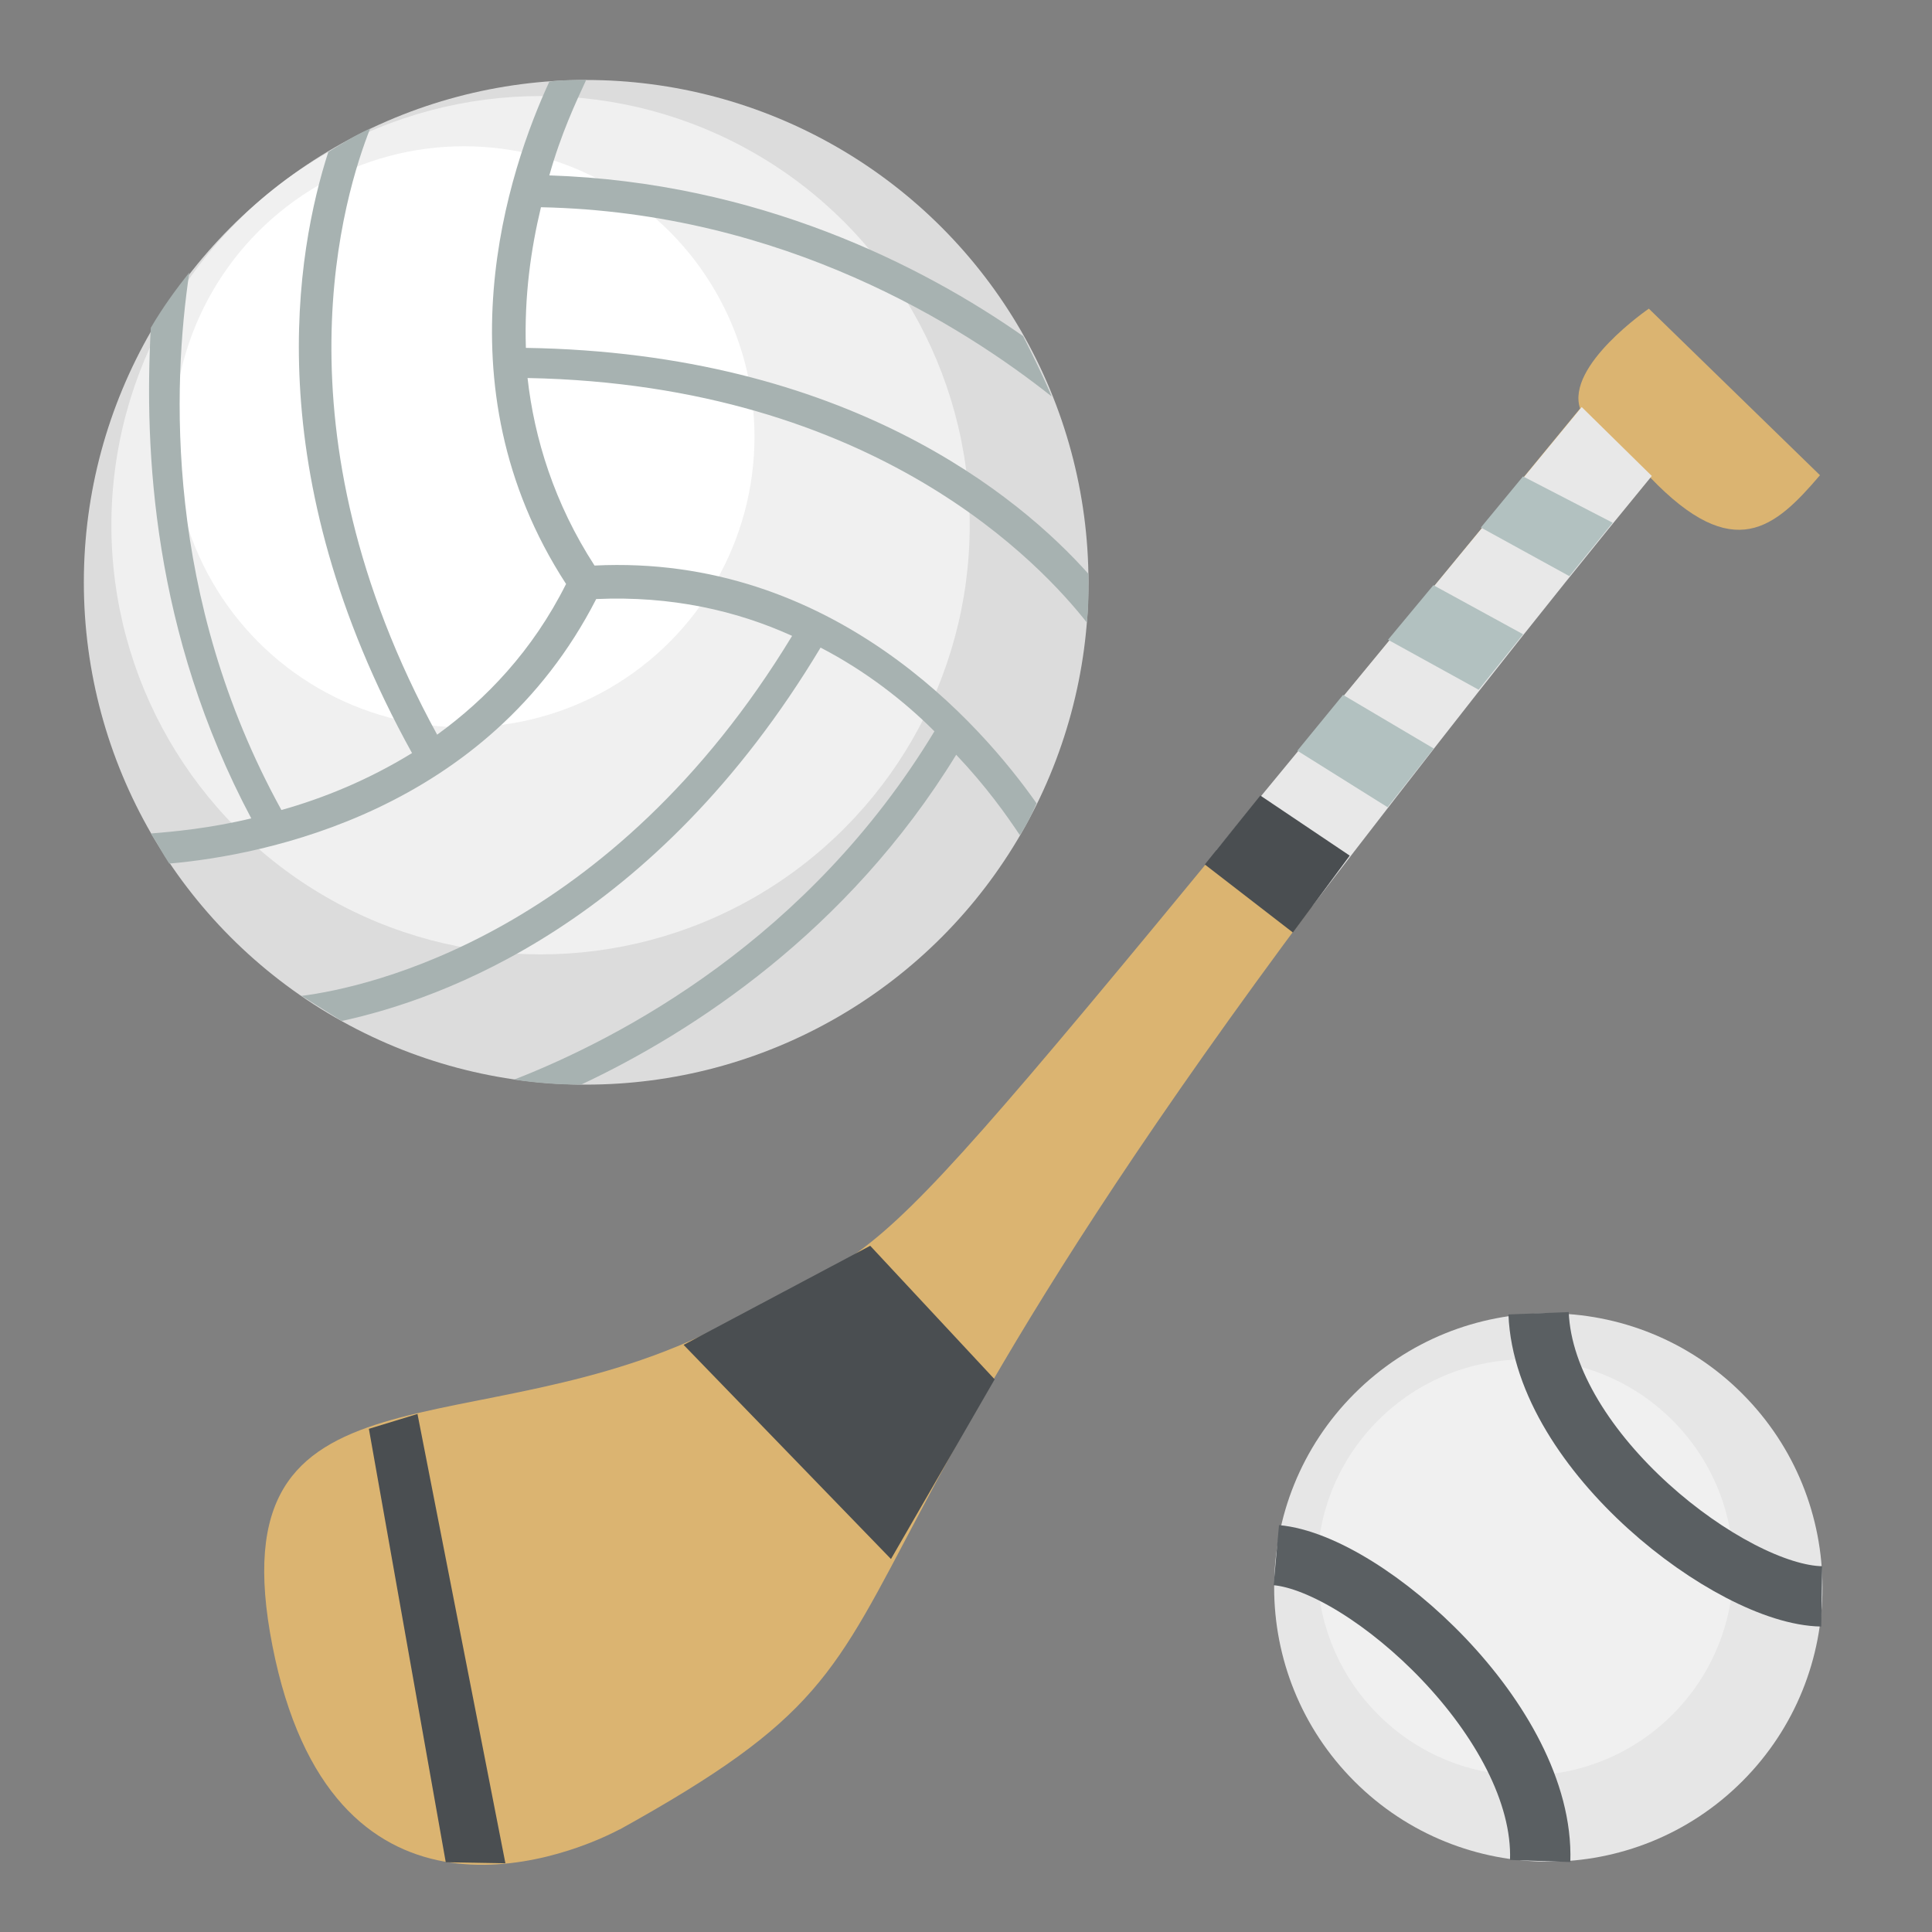 <?xml version="1.0" encoding="UTF-8"?>
<svg width="100%" height="100%" version="1.1" viewBox="0 0 96 96" xmlns="http://www.w3.org/2000/svg">
 <rect x="0" y="0" width="96" height="96" fill="#808080" stroke="none"/>
 <g transform="matrix(-7.318 0 0 -7.318 200.46 1880.3)" stroke-width=".516">
  <path d="m23.186 244.52c0.431-0.227 1.961-0.77 2.357 1.247s-1.388 1.305-3.063 2.179c-1.378 0.719-0.68-0.026-5.816 6.222 0.097 0.292-0.467 0.678-0.467 0.678l-1.162-1.131c0.304-0.356 0.584-0.609 1.153-0.015 6.582-7.975 4.297-7.683 6.998-9.181z" clip-rule="evenodd" fill="#dbb471" fill-rule="evenodd" stroke-miterlimit="10"/>
  <path d="m16.177 253.71 0.476 0.468 2.48-3.009-0.65-0.38c-0.753 0.981-1.523 1.97-2.306 2.921z" fill="#e8e8e8" fill-rule="evenodd"/>
  <g transform="matrix(-.202 .012 -.012 -.202 28.564 254.17)" fill="#b2c1c0" stroke-width=".516">
   <path d="m59.568 7.388-2.911-1.73-1.514 1.628 2.869 1.806z"/>
   <path d="m56.346 10.946-2.908-1.823-1.628 1.738 2.937 1.855z"/>
   <path d="m53.125 14.595-2.931-1.977-1.642 1.779 2.911 2.073z"/>
  </g>
  <path d="m18.835 251.54 0.377-0.468-0.598-0.462-0.386 0.522" fill="#4a4e51" stroke-width=".104"/>
  <path d="m22.751 247.81-1.408-1.454-0.704 1.22 0.845 0.907z" fill="#4a4e51" fill-rule="evenodd"/>
  <path d="m24.888 247.24-0.522-2.943-0.405-7e-3 0.597 3.051z" fill="#4a4e51" fill-rule="evenodd"/>
 </g>
 <g transform="matrix(.832 0 0 .832 2.502 2.31)" stroke-width=".928">
  <circle cx="32" cy="32" r="30" fill="#dcdcdc"/>
  <circle cx="29.276" cy="28.591" r="25.631" fill="#f0f0f0"/>
  <circle cx="24.702" cy="23.31" r="17.351" fill="#fff"/>
  <path d="m28.4 18c-0.1-3.1 0.3-5.9 0.9-8.4 14.5 0.3 25.2 7.1 30.5 11.3-0.5-1.2-1.1-2.4-1.7-3.6-6-4.2-15.8-9.2-28.3-9.6 0.7-2.5 1.6-4.4 2.2-5.7h-0.1c-0.7 0-1.4 0-2.1 0.1-2.4 5.2-6.8 18 1 30-2 4-4.8 6.9-7.7 9-10-18.3-5.5-32.4-4-36.2-0.9 0.4-1.7 0.9-2.5 1.4-1.9 5.9-4.3 19.1 5 35.9-2.6 1.6-5.3 2.7-7.8 3.4-7-12.7-6.5-25.4-5.5-32.1-0.8 1-1.6 2.1-2.3 3.3-0.4 7.3 0.1 18.2 6 29.3-2.5 0.6-4.7 0.8-6 0.9 0.4 0.6 0.7 1.2 1.1 1.8 5.7-0.5 19-3.1 25.5-15.8 4.5-0.2 8.4 0.7 11.7 2.2-10.8 17.8-25.3 21-29.3 21.5l2.4 1.5c6-1.3 18.7-5.8 28.6-22.3 2.7 1.4 5 3.2 6.8 5-7.5 12.4-18.7 18.3-25.1 20.8 1.3 0.2 2.6 0.3 4 0.3 6.6-3.1 15.9-9.1 22.4-19.7 1.8 1.9 3 3.6 3.8 4.8 0.4-0.6 0.7-1.2 1-1.9-3.3-4.7-12.2-14.9-26.4-14.2-2.4-3.7-3.6-7.6-4-11.2 20.9 0.4 30.8 11.3 33.4 14.6 0.1-0.8 0.1-1.6 0.1-2.4v-0.5c-4.1-4.6-14.4-13.2-33.6-13.5" fill="#a7b2b1"/>
 </g>
 <g transform="matrix(6.014 0 0 6.014 -16.042 -1429.7)" stroke-width=".628">
  <g transform="matrix(-.089 .089 .089 .089 15.459 247.46)" stroke-width="1.651">
   <path transform="matrix(-4.768 4.768 4.768 4.768 -1081 -1239.1)" d="m14.693 245.4c1.042-1.042 2.733-1.042 3.775 0 1.042 1.042 1.042 2.733 0 3.775-1.042 1.042-2.733 1.042-3.775 0-1.042-1.042-1.042-2.733 0-3.775" fill="#e6e6e6" style="paint-order:stroke markers fill"/>
   <path transform="matrix(-4.768 4.768 4.768 4.768 -1081 -1239.1)" d="m14.924 245.66c0.791-0.791 2.074-0.791 2.865 0 0.791 0.791 0.791 2.074 0 2.865-0.791 0.791-2.074 0.791-2.865 0-0.791-0.791-0.791-2.074 0-2.865" fill="#f0f0f0" style="paint-order:stroke markers fill"/>
   <path d="m6.733 5.842c6.177 6.683 4.136 22.02 0 26.283" fill="none" stroke="#5a5f62" stroke-width="3.961"/>
   <path d="m32.084 31.34c-6.655-6.207-5.756-21.886-1.948-26.444" fill="none" stroke="#5a5f62" stroke-width="3.961"/>
  </g>
 </g>
</svg>
